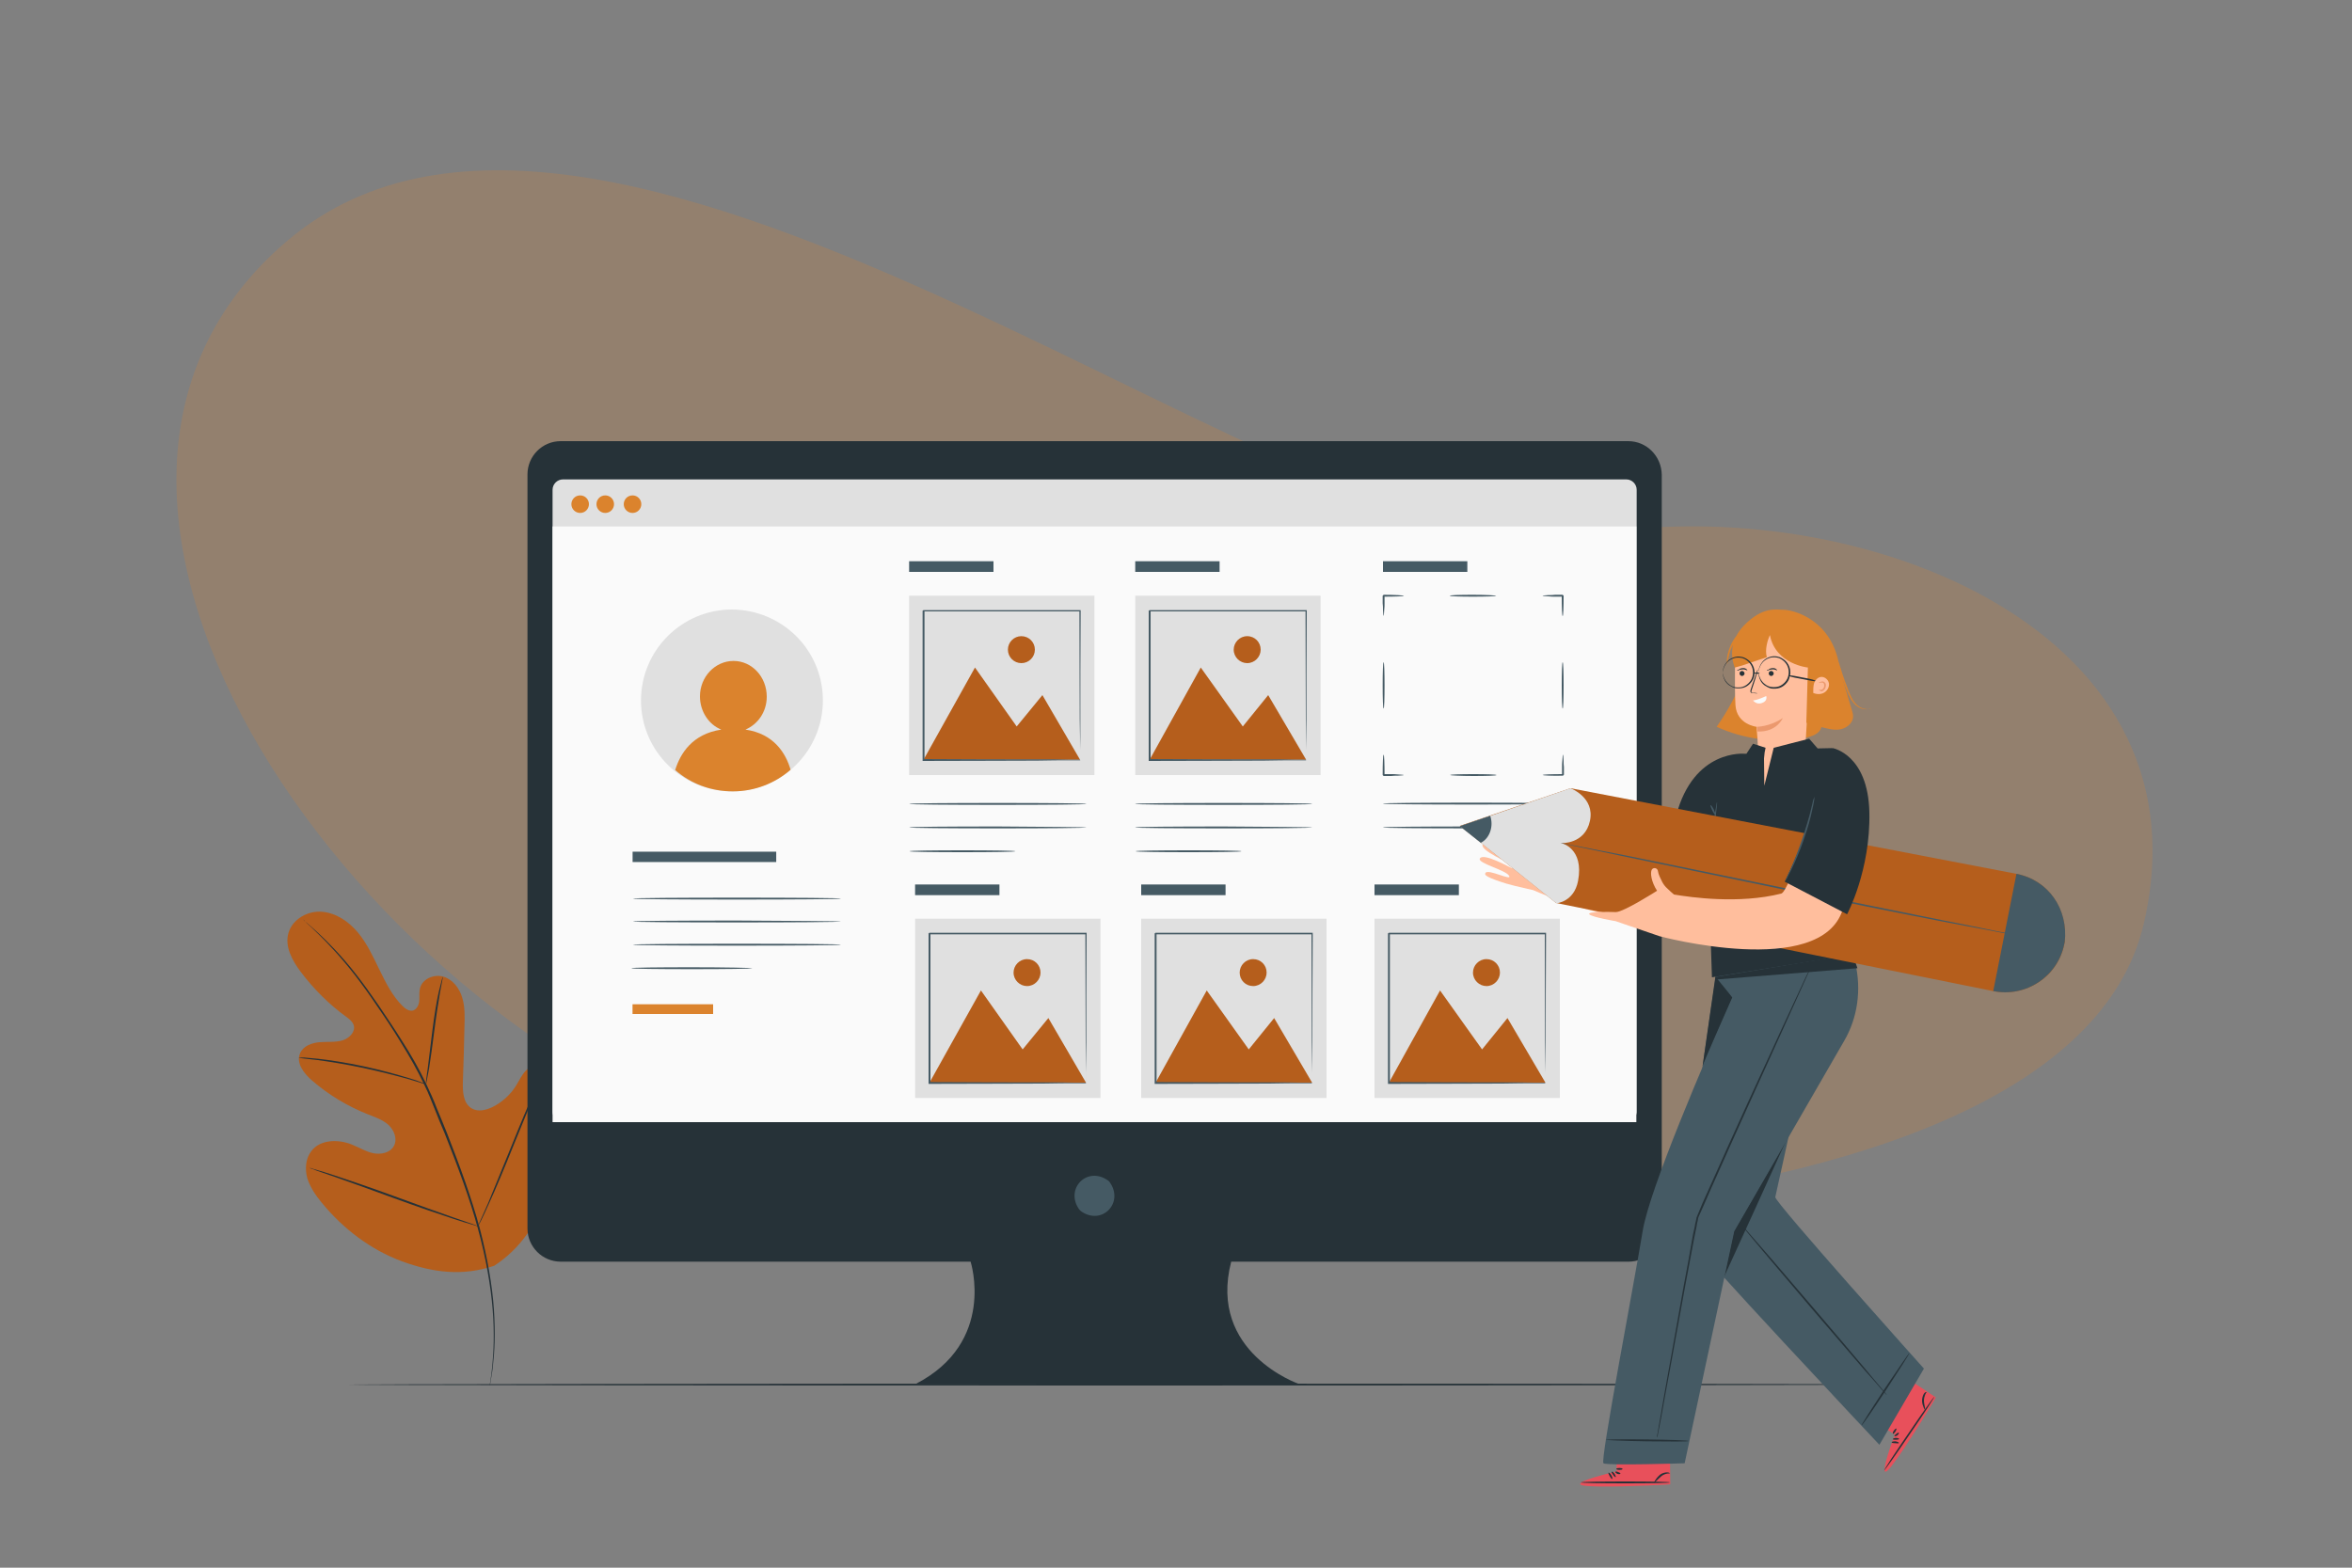 <?xml version="1.0" encoding="utf-8"?>
<!-- Generator: Adobe Illustrator 23.0.6, SVG Export Plug-In . SVG Version: 6.00 Build 0)  -->
<svg version="1.1" xmlns="http://www.w3.org/2000/svg" xmlns:xlink="http://www.w3.org/1999/xlink" x="0px" y="0px"
	 viewBox="0 0 750 500" style="enable-background:new 0 0 750 500;" xml:space="preserve">
<rect x="0" y="0" width="750" height="500" fill="#808080" stroke="none"/>
<style type="text/css">
	.st0{display:none;}
	.st1{display:inline;}
	.st2{fill:#FAFAFA;}
	.st3{fill:#F5F5F5;}
	.st4{clip-path:url(#SVGID_2_);}
	.st5{fill:#EBEBEB;}
	.st6{fill:#E0E0E0;}
	.st7{opacity:0.21;fill:#DB832D;}
	.st8{fill:#B55E1C;}
	.st9{fill:#263238;}
	.st10{fill:#455A64;}
	.st11{fill:#DB832D;}
	.st12{fill:#FFBE9D;}
	.st13{fill:#EB996E;}
	.st14{fill:#E8505B;}
</style>
<g id="Background_Complete" class="st0">
	<g class="st1">
		<g>
			<g>
				<g>
					<g>
						<g>
							<rect x="83.6" y="83" class="st2" width="111.2" height="194.5"/>
						</g>
					</g>
				</g>
				<g>
					<g>
						<path class="st3" d="M118.2,279.3c0,0-12.2-87.5-18.6-97.1c0,0,36.4-27.3,37.5-101.4H81.9v198.6H118.2z"/>
					</g>
				</g>
				<g>
					<g>
						<path class="st3" d="M160.1,278.9c0,0,12.2-87.5,18.6-97.1c0,0-36.4-27.3-37.5-101.4h55.3v198.6H160.1z"/>
					</g>
				</g>
				<g>
					<g>
						<defs>
							<path id="SVGID_1_" d="M83.6,83"/>
						</defs>
						<use xlink:href="#SVGID_1_"  style="overflow:visible;fill:#EBEBEB;"/>
						<clipPath id="SVGID_2_">
							<use xlink:href="#SVGID_1_"  style="overflow:visible;"/>
						</clipPath>
						<g class="st4">
							<g>
								<path class="st5" d="M83.6,83L83.6,83L83.6,83z"/>
							</g>
						</g>
						<g class="st4">
							<g>
								<path class="st5" d="M83.6,83L83.6,83L83.6,83z"/>
							</g>
						</g>
						<g class="st4">
							<g>
								<path class="st5" d="M83.6,83L83.6,83L83.6,83z"/>
							</g>
						</g>
						<g class="st4">
							<g>
								<path class="st5" d="M83.6,83L83.6,83L83.6,83z"/>
							</g>
						</g>
						<g class="st4">
							<g>
								<path class="st5" d="M83.6,83L83.6,83L83.6,83z"/>
							</g>
						</g>
						<g class="st4">
							<g>
								<path class="st5" d="M83.6,83L83.6,83L83.6,83z"/>
							</g>
						</g>
						<g class="st4">
							<g>
								<path class="st5" d="M83.6,83L83.6,83L83.6,83z"/>
							</g>
						</g>
						<g class="st4">
							<g>
								<path class="st5" d="M83.6,83L83.6,83L83.6,83z"/>
							</g>
						</g>
						<g class="st4">
							<g>
								<path class="st5" d="M83.6,83L83.6,83L83.6,83z"/>
							</g>
						</g>
						<g class="st4">
							<g>
								<path class="st5" d="M83.6,83L83.6,83L83.6,83z"/>
							</g>
						</g>
						<g class="st4">
							<g>
								<path class="st5" d="M83.6,83L83.6,83L83.6,83z"/>
							</g>
						</g>
						<g class="st4">
							<g>
								<path class="st5" d="M83.6,83L83.6,83L83.6,83z"/>
							</g>
						</g>
						<g class="st4">
							<g>
								<path class="st5" d="M83.6,83L83.6,83L83.6,83z"/>
							</g>
						</g>
						<g class="st4">
							<g>
								<path class="st5" d="M83.6,83L83.6,83L83.6,83z"/>
							</g>
						</g>
						<g class="st4">
							<g>
								<path class="st5" d="M83.6,83L83.6,83L83.6,83z"/>
							</g>
						</g>
						<g class="st4">
							<g>
								<path class="st5" d="M83.6,83L83.6,83L83.6,83z"/>
							</g>
						</g>
						<g class="st4">
							<g>
								<path class="st5" d="M83.6,83L83.6,83L83.6,83z"/>
							</g>
						</g>
						<g class="st4">
							<g>
								<path class="st5" d="M83.6,83L83.6,83L83.6,83z"/>
							</g>
						</g>
						<g class="st4">
							<g>
								<path class="st5" d="M83.6,83L83.6,83L83.6,83z"/>
							</g>
						</g>
						<g class="st4">
							<g>
								<path class="st5" d="M83.6,83L83.6,83L83.6,83z"/>
							</g>
						</g>
						<g class="st4">
							<g>
								<path class="st5" d="M83.6,83L83.6,83L83.6,83z"/>
							</g>
						</g>
						<g class="st4">
							<g>
								<path class="st5" d="M83.6,83L83.6,83L83.6,83z"/>
							</g>
						</g>
						<g class="st4">
							<g>
								<path class="st5" d="M83.6,83L83.6,83L83.6,83z"/>
							</g>
						</g>
						<g class="st4">
							<g>
								<path class="st5" d="M83.6,83L83.6,83L83.6,83z"/>
							</g>
						</g>
						<g class="st4">
							<g>
								<path class="st5" d="M83.6,83L83.6,83L83.6,83z"/>
							</g>
						</g>
						<g class="st4">
							<g>
								<path class="st5" d="M83.6,83L83.6,83L83.6,83z"/>
							</g>
						</g>
						<g class="st4">
							<g>
								<path class="st5" d="M83.6,83L83.6,83L83.6,83z"/>
							</g>
						</g>
						<g class="st4">
							<g>
								<path class="st5" d="M83.6,83L83.6,83L83.6,83z"/>
							</g>
						</g>
						<g class="st4">
							<g>
								<path class="st5" d="M83.6,83L83.6,83L83.6,83z"/>
							</g>
						</g>
						<g class="st4">
							<g>
								<path class="st5" d="M83.6,83L83.6,83L83.6,83z"/>
							</g>
						</g>
						<g class="st4">
							<g>
								<path class="st5" d="M83.6,83L83.6,83L83.6,83z"/>
							</g>
						</g>
						<g class="st4">
							<g>
								<path class="st5" d="M83.6,83L83.6,83L83.6,83z"/>
							</g>
						</g>
						<g class="st4">
							<g>
								<path class="st5" d="M83.6,83L83.6,83L83.6,83z"/>
							</g>
						</g>
						<g class="st4">
							<g>
								<path class="st5" d="M83.6,83L83.6,83L83.6,83z"/>
							</g>
						</g>
						<g class="st4">
							<g>
								<path class="st5" d="M83.6,83L83.6,83L83.6,83z"/>
							</g>
						</g>
						<g class="st4">
							<g>
								<path class="st5" d="M83.6,83L83.6,83L83.6,83z"/>
							</g>
						</g>
						<g class="st4">
							<g>
								<path class="st5" d="M83.6,83L83.6,83L83.6,83z"/>
							</g>
						</g>
					</g>
				</g>
			</g>
			<g>
				<g>
					<path class="st5" d="M197.6,75.5h-5.2H73.3v3.1V83v194.5v3.2v3.2h129.5v-3.2v-3.2V75.5H197.6z M105.9,183.8v49.5H83.6v-49.5
						H105.9z M83.6,180.2v-51.3h22.3v51.3H83.6z M139.9,180.2v-51.3h27.9v51.3H139.9z M167.9,183.8v49.5h-27.9v-49.5H167.9z
						 M106.9,180.2v-51.3h29.4v51.3H106.9z M136.3,183.8v49.5h-29.4v-49.5H136.3z M106.9,128V83h29.4V128H106.9z M136.3,234.2v43.2
						h-29.4v-43.2H136.3z M139.9,234.2h27.9v43.2h-27.9V234.2z M139.9,128V83h27.9V128H139.9z M168.9,183.8h23.6v49.5h-23.6V183.8z
						 M168.9,180.2v-51.3h23.6v51.3H168.9z M192.5,128h-23.6V83h23.6V128z M105.9,83V128H83.6V83H105.9z M83.6,234.2h22.3v43.2H83.6
						V234.2z M168.9,277.4v-43.2h23.6v43.2H168.9z"/>
				</g>
			</g>
		</g>
		<g>
			<g>
				<g>
					<rect x="235" y="121.5" class="st3" width="338.2" height="226.5"/>
				</g>
			</g>
			<g>
				<g>
					<rect x="235" y="121.5" class="st5" width="338.2" height="22.6"/>
				</g>
			</g>
			<g>
				<g>
					<path class="st2" d="M249.6,132.8c0,1.4-1.2,2.5-2.7,2.5c-1.5,0-2.7-1.1-2.7-2.5c0-1.4,1.2-2.5,2.7-2.5
						C248.4,130.2,249.6,131.4,249.6,132.8z"/>
				</g>
			</g>
			<g>
				<g>
					<path class="st2" d="M258.5,132.8c0,1.4-1.2,2.5-2.7,2.5c-1.5,0-2.7-1.1-2.7-2.5c0-1.4,1.2-2.5,2.7-2.5
						C257.2,130.2,258.5,131.4,258.5,132.8z"/>
				</g>
			</g>
			<g>
				<g>
					<path class="st2" d="M267.3,132.8c0,1.4-1.2,2.5-2.7,2.5c-1.5,0-2.7-1.1-2.7-2.5c0-1.4,1.2-2.5,2.7-2.5
						C266.1,130.2,267.3,131.4,267.3,132.8z"/>
				</g>
			</g>
		</g>
		<g>
			<g>
				<g>
					<polygon class="st5" points="676.7,166.2 608.8,166.2 608.8,254.9 676.7,256.6 					"/>
				</g>
			</g>
			<g>
				<g>
					<polygon class="st2" points="672.3,169.4 612.8,169.4 612.8,249.8 672.3,251.8 					"/>
				</g>
			</g>
			<g>
				<g>
					<polygon class="st5" points="661.9,184 622.4,182.5 622.4,238.7 661.9,238.7 					"/>
				</g>
			</g>
			<g>
				<g>
					<polygon class="st3" points="622.4,238.7 661.9,209.8 622.4,182.5 					"/>
				</g>
			</g>
		</g>
		<g>
			<g>
				<g>
					<polygon class="st5" points="669.3,103.9 631.4,102.7 631.4,152 669.3,153 					"/>
				</g>
			</g>
			<g>
				<g>
					<polygon class="st2" points="666.8,106 633.7,104.5 633.7,149.2 666.8,150.3 					"/>
				</g>
			</g>
			<g>
				<g>
					<polygon class="st5" points="661,112.6 639,111.8 639,143 661,143 					"/>
				</g>
			</g>
			<g>
				<g>
					<polygon class="st3" points="639,143 661,127 639,111.8 					"/>
				</g>
			</g>
		</g>
		<g>
			<g>
				<g>
					<g>
						<g>
							<polygon class="st5" points="409.1,62.1 405.4,95.7 451.9,95.7 455.7,62.1 							"/>
						</g>
					</g>
					<g>
						<g>
							<polygon class="st2" points="411,64.3 407.4,93.8 449.3,93.8 452.7,64.3 							"/>
						</g>
					</g>
					<g>
						<g>
							<polygon class="st5" points="418,69.5 415.8,89 442.3,89 443.6,69.5 							"/>
						</g>
					</g>
				</g>
				<g>
					<g>
						<g>
							<polygon class="st5" points="469.6,50.7 464.8,95.7 526.9,95.7 532.1,50.7 							"/>
						</g>
					</g>
					<g>
						<g>
							<polygon class="st2" points="472.2,53.7 467.5,93.1 523.6,93.1 528.1,53.7 							"/>
						</g>
					</g>
					<g>
						<g>
							<polygon class="st5" points="481.6,60.6 478.7,86.7 514.1,86.7 515.9,60.6 							"/>
						</g>
					</g>
				</g>
				<g>
					<g>
						<g>
							<rect x="374.2" y="95.7" class="st5" width="181.1" height="5.2"/>
						</g>
					</g>
					<g>
						<g>
							<g>
								<polygon class="st5" points="405.2,113.5 397.3,100.9 409.1,100.9 409.1,113.5 								"/>
							</g>
						</g>
						<g>
							<g>
								<polygon class="st6" points="401.1,100.9 408.1,113.5 409.1,113.5 409.1,100.9 								"/>
							</g>
						</g>
					</g>
					<g>
						<g>
							<g>
								<polygon class="st5" points="509.7,113.5 501.8,100.9 513.5,100.9 513.5,113.5 								"/>
							</g>
						</g>
						<g>
							<g>
								<polygon class="st6" points="505.6,100.9 512.6,113.5 513.5,113.5 513.5,100.9 								"/>
							</g>
						</g>
					</g>
				</g>
			</g>
		</g>
	</g>
</g>
<g id="Background_Simple">
	<path class="st7" d="M91.6,76.8C194.8-10.9,421,187.3,503.8,171.2c82.8-16.1,202.4,26.4,179.8,123.4
		c-25,107.8-314.7,108.9-441.3,71.8C115.8,329.4-5.8,159.5,91.6,76.8z"/>
</g>
<g id="Plant">
	<g>
		<g>
			<g>
				<path class="st8" d="M157.6,403.7c16.7-10.9,20.9-31.8,20.7-50.7c0-3.2,0.4-6.5-1-9.3c-1.4-2.8-4.9-4.8-7.8-3.5
					c-2.4,1-3.5,3.7-4.9,6c-1.8,2.9-4.5,5.4-7.6,6.9c-2.1,1-4.6,1.6-6.6,0.4c-2.7-1.6-2.9-5.3-2.8-8.5c0.2-5.8,0.4-11.7,0.5-17.5
					c0.1-3.1,0.2-6.3-0.7-9.3c-0.9-3-3-5.8-6-6.7c-3-0.9-6.8,0.7-7.5,3.8c-0.3,1.3-0.1,2.6-0.2,3.9c-0.1,1.3-0.8,2.7-2,3.1
					c-1.3,0.3-2.5-0.6-3.4-1.5c-3.2-3.2-5.3-7.4-7.3-11.5c-2-4.1-3.9-8.3-6.8-11.8c-2.9-3.5-6.9-6.3-11.5-6.7
					c-4.5-0.4-9.4,2.3-10.7,6.7c-1.3,4.4,1.2,8.9,4,12.6c4.1,5.4,8.9,10.2,14.4,14.2c1,0.7,2,1.5,2.4,2.7c0.6,2.1-1.4,4.1-3.5,4.8
					c-2.4,0.7-4.9,0.4-7.4,0.6c-2.5,0.2-5.2,1.2-6.2,3.5c-1.4,3.2,1.3,6.6,3.9,8.8c5.2,4.5,11.2,8.1,17.7,10.7
					c2.3,0.9,4.7,1.7,6.6,3.4c1.8,1.7,2.9,4.5,1.7,6.7c-1.2,2.2-4.1,2.8-6.6,2.3c-2.4-0.5-4.6-1.9-6.9-2.8c-4.3-1.7-10-1.6-12.8,2.1
					c-1.9,2.4-2.1,5.8-1.3,8.7c0.9,2.9,2.7,5.5,4.6,7.8c6.8,8.3,15.6,15,25.6,18.7C138.1,405.9,147.5,407.1,157.6,403.7"/>
			</g>
		</g>
		<g>
			<g>
				<g>
					<path class="st9" d="M96.6,293.2c0,0,0.1,0.1,0.3,0.3c0.2,0.2,0.5,0.5,0.9,0.9c0.8,0.7,2,1.8,3.5,3.3c3,2.9,7.2,7.3,11.8,13.2
						c2.3,3,4.7,6.3,7.1,9.9c2.5,3.6,5.1,7.5,7.7,11.8c2.6,4.2,5.2,8.7,7.5,13.6c1.2,2.4,2.2,5,3.2,7.5c1,2.6,2.1,5.2,3.2,7.8
						c4.2,10.6,8,20.8,10.6,30.4c2.6,9.5,4.1,18.4,4.7,25.8c0.6,7.5,0.3,13.5-0.1,17.7c-0.2,2.1-0.4,3.7-0.6,4.8
						c-0.1,0.5-0.1,0.9-0.2,1.2c0,0.3-0.1,0.4,0,0.4c0,0,0-0.1,0.1-0.4c0.1-0.3,0.1-0.7,0.2-1.2c0.2-1.1,0.5-2.7,0.7-4.8
						c0.5-4.2,0.8-10.2,0.3-17.7c-0.5-7.5-2-16.3-4.5-25.9c-2.6-9.6-6.3-19.8-10.5-30.5c-1.1-2.6-2.1-5.3-3.2-7.8
						c-1-2.6-2.1-5.1-3.3-7.6c-2.3-4.9-4.9-9.4-7.6-13.6c-2.6-4.2-5.3-8.1-7.7-11.7c-2.5-3.6-4.9-7-7.2-9.9
						c-4.6-5.9-8.9-10.2-12-13.1c-1.5-1.4-2.8-2.5-3.6-3.2c-0.4-0.3-0.7-0.6-1-0.8C96.8,293.3,96.6,293.2,96.6,293.2z"/>
				</g>
			</g>
		</g>
		<g>
			<g>
				<g>
					<path class="st9" d="M135.8,345.9c0,0,0.2-0.5,0.3-1.3c0.2-0.9,0.4-2.1,0.7-3.7c0.5-3.1,1.1-7.4,1.7-12.2
						c0.6-4.8,1.3-9.1,1.8-12.1c0.3-1.5,0.5-2.8,0.7-3.7c0.2-0.9,0.2-1.3,0.2-1.4c0,0-0.2,0.5-0.4,1.3c-0.2,0.8-0.5,2.1-0.9,3.6
						c-0.7,3.1-1.4,7.4-2,12.1c-0.6,4.7-1.1,8.9-1.5,12.2c-0.2,1.5-0.4,2.7-0.5,3.7C135.8,345.4,135.8,345.9,135.8,345.9z"/>
				</g>
			</g>
		</g>
		<g>
			<g>
				<g>
					<path class="st9" d="M95.3,337.4c0,0,0.6,0.1,1.6,0.2c1,0.1,2.6,0.3,4.4,0.5c3.7,0.5,8.8,1.3,14.5,2.5
						c5.6,1.2,10.6,2.5,14.2,3.5c1.8,0.5,3.3,1,4.3,1.3c1,0.3,1.6,0.5,1.6,0.4c0,0-0.5-0.3-1.5-0.6c-1-0.4-2.4-0.9-4.2-1.4
						c-3.6-1.1-8.6-2.5-14.2-3.7c-5.6-1.2-10.8-2-14.5-2.4c-1.9-0.2-3.4-0.3-4.4-0.4C95.8,337.3,95.3,337.3,95.3,337.4z"/>
				</g>
			</g>
		</g>
		<g>
			<g>
				<g>
					<path class="st9" d="M152.5,391c0,0,0.1-0.2,0.3-0.5c0.2-0.4,0.4-0.9,0.7-1.4c0.6-1.3,1.5-3.1,2.5-5.4c2.1-4.6,4.8-11,7.6-18
						c2.9-7.1,5.5-13.5,7.4-18.1c1-2.2,1.8-4.1,2.4-5.4c0.3-0.6,0.5-1.1,0.6-1.5c0.1-0.3,0.2-0.5,0.2-0.5c0,0-0.1,0.2-0.3,0.5
						c-0.2,0.4-0.4,0.9-0.7,1.4c-0.6,1.3-1.5,3.1-2.5,5.4c-2.1,4.6-4.8,11-7.6,18c-2.9,7.1-5.5,13.5-7.4,18.1
						c-1,2.2-1.8,4.1-2.4,5.4c-0.3,0.6-0.5,1.1-0.6,1.5C152.5,390.8,152.5,391,152.5,391z"/>
				</g>
			</g>
		</g>
		<g>
			<g>
				<g>
					<path class="st9" d="M98.7,372.5c0,0,0.2,0.1,0.5,0.2c0.4,0.1,0.9,0.3,1.6,0.6c1.4,0.5,3.4,1.2,5.8,2
						c4.9,1.7,11.5,4.1,18.9,6.8c7.4,2.7,14.1,5,19,6.6c2.4,0.8,4.4,1.4,5.8,1.8c0.6,0.2,1.2,0.3,1.6,0.5c0.4,0.1,0.6,0.1,0.6,0.1
						c0,0-0.2-0.1-0.5-0.2c-0.4-0.2-0.9-0.3-1.6-0.6c-1.4-0.5-3.4-1.2-5.8-2c-4.9-1.7-11.5-4.1-18.9-6.8c-7.4-2.7-14.1-5-19-6.6
						c-2.4-0.8-4.4-1.4-5.8-1.8c-0.6-0.2-1.2-0.3-1.6-0.5C98.9,372.5,98.8,372.5,98.7,372.5z"/>
				</g>
			</g>
		</g>
	</g>
</g>
<g id="Floor">
	<g>
		<g>
			<g>
				<path class="st9" d="M611.6,441.6c0,0.1-112.1,0.3-250.4,0.3c-138.4,0-250.5-0.1-250.5-0.3c0-0.1,112.1-0.3,250.5-0.3
					C499.4,441.3,611.6,441.4,611.6,441.6z"/>
			</g>
		</g>
	</g>
</g>
<g id="Device">
	<g>
		<g>
			<g>
				<g>
					<path class="st9" d="M519.2,140.7H178.8c-5.9,0-10.6,4.8-10.6,10.6v240.5c0,5.9,4.8,10.6,10.6,10.6h130.7c0,0,8.3,25.7-17.5,39
						h122.2c0,0-29.1-10-21.6-39h126.7c5.9,0,10.6-4.8,10.6-10.6V151.4C529.8,145.5,525.1,140.7,519.2,140.7z"/>
				</g>
			</g>
			<g>
				<g>
					<path class="st10" d="M353.9,377.1c4.6,6.6-2.6,13.9-9.2,9.2c-0.2-0.2-0.4-0.4-0.6-0.6c-4.6-6.6,2.6-13.9,9.2-9.2
						C353.6,376.7,353.8,376.9,353.9,377.1z"/>
				</g>
			</g>
		</g>
		<g>
			<g>
				<g>
					<g>
						<path class="st6" d="M518.5,357.9H179.5c-1.8,0-3.3-1.5-3.3-3.3V156.2c0-1.8,1.5-3.3,3.3-3.3h339.1c1.8,0,3.3,1.5,3.3,3.3
							v198.5C521.8,356.4,520.3,357.9,518.5,357.9z"/>
					</g>
				</g>
				<g>
					<g>
						<rect x="176.2" y="167.9" class="st2" width="345.6" height="190"/>
					</g>
				</g>
				<g>
					<g>
						<path class="st11" d="M204.5,160.8c0,1.5-1.2,2.8-2.8,2.8c-1.5,0-2.8-1.2-2.8-2.8c0-1.5,1.2-2.8,2.8-2.8
							C203.3,158,204.5,159.3,204.5,160.8z"/>
					</g>
				</g>
				<g>
					<g>
						<path class="st11" d="M187.8,160.8c0,1.5-1.2,2.8-2.8,2.8c-1.5,0-2.8-1.2-2.8-2.8c0-1.5,1.2-2.8,2.8-2.8
							C186.6,158,187.8,159.3,187.8,160.8z"/>
					</g>
				</g>
				<g>
					<g>
						<path class="st11" d="M195.8,160.8c0,1.5-1.2,2.8-2.8,2.8c-1.5,0-2.8-1.2-2.8-2.8c0-1.5,1.2-2.8,2.8-2.8
							C194.6,158,195.8,159.3,195.8,160.8z"/>
					</g>
				</g>
			</g>
			<g>
				<g>
					<g>
						<g>
							<path class="st10" d="M346.5,256.4c0,0.2-12.7,0.3-28.3,0.3c-15.6,0-28.3-0.1-28.3-0.3c0-0.2,12.7-0.3,28.3-0.3
								C333.8,256.1,346.5,256.2,346.5,256.4z"/>
						</g>
					</g>
				</g>
				<g>
					<g>
						<g>
							<path class="st10" d="M346.5,263.9c0,0.2-12.7,0.3-28.3,0.3c-15.6,0-28.3-0.1-28.3-0.3c0-0.2,12.7-0.3,28.3-0.3
								C333.8,263.7,346.5,263.8,346.5,263.9z"/>
						</g>
					</g>
				</g>
				<g>
					<g>
						<g>
							<path class="st10" d="M323.8,271.5c0,0.2-7.6,0.3-16.9,0.3c-9.4,0-16.9-0.1-16.9-0.3s7.6-0.3,16.9-0.3
								C316.2,271.2,323.8,271.3,323.8,271.5z"/>
						</g>
					</g>
				</g>
				<g>
					<g>
						<rect x="289.9" y="179" class="st10" width="26.9" height="3.4"/>
					</g>
				</g>
				<g>
					<g>
						<g>
							<rect x="289.9" y="190" class="st6" width="59.1" height="57.2"/>
						</g>
					</g>
					<g>
						<g>
							<polygon class="st8" points="294.5,242.3 310.9,212.9 324.2,231.7 332.4,221.7 344.4,242.3 							"/>
						</g>
					</g>
					<g>
						<g>
							<circle class="st8" cx="325.7" cy="207.2" r="4.3"/>
						</g>
					</g>
					<g>
						<g>
							<g>
								<path class="st10" d="M344.4,242.5c0,0,0-0.1,0-0.2c0-0.2,0-0.4,0-0.7c0-0.6,0-1.5,0-2.6c0-2.3,0-5.5-0.1-9.7
									c0-8.4-0.1-20.2-0.1-34.5l0.2,0.2c-14.5,0-31.6,0-49.9,0c-0.1,0.1,0.5-0.5,0.3-0.3v0v0v0.1v0.1v0.2v0.4v0.8v1.6
									c0,1.1,0,2.2,0,3.2c0,2.1,0,4.3,0,6.4c0,4.2,0,8.3,0,12.3c0,8,0,15.6,0,22.5l-0.2-0.2c14.9,0.1,27.3,0.1,36.1,0.1
									c4.4,0,7.8,0,10.2,0.1c1.2,0,2.1,0,2.7,0c0.3,0,0.5,0,0.7,0C344.4,242.4,344.4,242.4,344.4,242.5c0,0-0.1,0-0.2,0
									c-0.2,0-0.4,0-0.7,0c-0.6,0-1.5,0-2.7,0c-2.4,0-5.8,0-10.1,0.1c-8.8,0-21.3,0.1-36.3,0.1l-0.2,0v-0.2c0-7,0-14.5,0-22.5
									c0-4,0-8.1,0-12.3c0-2.1,0-4.2,0-6.4c0-1.1,0-2.1,0-3.2v-1.6l0-0.8v-0.4v-0.2v-0.1v-0.1v0v0c-0.3,0.2,0.3-0.4,0.3-0.3
									c18.3,0,35.5,0,49.9,0l0.2,0l0,0.2c-0.1,14.3-0.1,26.3-0.1,34.7c0,4.1,0,7.4-0.1,9.7c0,1.1,0,1.9,0,2.5c0,0.3,0,0.5,0,0.6
									C344.5,242.4,344.5,242.5,344.4,242.5z"/>
							</g>
						</g>
					</g>
				</g>
			</g>
			<g>
				<g>
					<g>
						<g>
							<path class="st10" d="M418.5,256.4c0,0.2-12.7,0.3-28.3,0.3c-15.6,0-28.3-0.1-28.3-0.3c0-0.2,12.7-0.3,28.3-0.3
								C405.9,256.1,418.5,256.2,418.5,256.4z"/>
						</g>
					</g>
				</g>
				<g>
					<g>
						<g>
							<path class="st10" d="M418.5,263.9c0,0.2-12.7,0.3-28.3,0.3c-15.6,0-28.3-0.1-28.3-0.3c0-0.2,12.7-0.3,28.3-0.3
								C405.9,263.7,418.5,263.8,418.5,263.9z"/>
						</g>
					</g>
				</g>
				<g>
					<g>
						<g>
							<path class="st10" d="M395.9,271.5c0,0.2-7.6,0.3-16.9,0.3c-9.4,0-16.9-0.1-16.9-0.3s7.6-0.3,16.9-0.3
								C388.3,271.2,395.9,271.3,395.9,271.5z"/>
						</g>
					</g>
				</g>
				<g>
					<g>
						<rect x="362" y="179" class="st10" width="26.9" height="3.4"/>
					</g>
				</g>
				<g>
					<g>
						<g>
							<rect x="362" y="190" class="st6" width="59.1" height="57.2"/>
						</g>
					</g>
					<g>
						<g>
							<polygon class="st8" points="366.6,242.3 382.9,212.9 396.3,231.7 404.4,221.7 416.5,242.3 							"/>
						</g>
					</g>
					<g>
						<g>
							<path class="st8" d="M402,207.2c0,2.3-1.9,4.3-4.3,4.3c-2.3,0-4.3-1.9-4.3-4.3c0-2.3,1.9-4.3,4.3-4.3
								C400.1,202.9,402,204.8,402,207.2z"/>
						</g>
					</g>
					<g>
						<g>
							<g>
								<path class="st10" d="M416.5,242.5c0,0,0-0.1,0-0.2c0-0.2,0-0.4,0-0.7c0-0.6,0-1.5,0-2.6c0-2.3,0-5.5-0.1-9.7
									c0-8.4-0.1-20.2-0.1-34.5l0.2,0.2c-14.5,0-31.6,0-49.9,0c-0.1,0.1,0.5-0.5,0.3-0.3v0v0v0.1v0.1v0.2v0.4v0.8l0,1.6
									c0,1.1,0,2.2,0,3.2c0,2.1,0,4.3,0,6.4c0,4.2,0,8.3,0,12.3c0,8,0,15.6,0,22.5l-0.2-0.2c14.9,0.1,27.3,0.1,36.1,0.1
									c4.4,0,7.8,0,10.2,0.1c1.2,0,2.1,0,2.7,0c0.3,0,0.5,0,0.7,0C416.4,242.4,416.5,242.4,416.5,242.5c0,0-0.1,0-0.2,0
									c-0.2,0-0.4,0-0.7,0c-0.6,0-1.5,0-2.7,0c-2.4,0-5.8,0-10.1,0.1c-8.8,0-21.3,0.1-36.3,0.1l-0.2,0l0-0.2c0-7,0-14.5,0-22.5
									c0-4,0-8.1,0-12.3c0-2.1,0-4.2,0-6.4c0-1.1,0-2.1,0-3.2v-1.6v-0.8v-0.4v-0.2v-0.1v-0.1v0v0c-0.3,0.2,0.3-0.4,0.3-0.3
									c18.3,0,35.5,0,49.9,0l0.2,0l0,0.2c-0.1,14.3-0.1,26.3-0.1,34.7c0,4.1,0,7.4-0.1,9.7c0,1.1,0,1.9,0,2.5c0,0.3,0,0.5,0,0.6
									C416.5,242.4,416.5,242.5,416.5,242.5z"/>
							</g>
						</g>
					</g>
				</g>
			</g>
			<g>
				<g>
					<g>
						<rect x="291.8" y="282.1" class="st10" width="26.9" height="3.4"/>
					</g>
				</g>
				<g>
					<g>
						<g>
							<rect x="291.8" y="293" class="st6" width="59.1" height="57.2"/>
						</g>
					</g>
					<g>
						<g>
							<polygon class="st8" points="296.4,345.3 312.8,315.9 326.1,334.7 334.3,324.7 346.3,345.3 							"/>
						</g>
					</g>
					<g>
						<g>
							<path class="st8" d="M331.8,310.2c0,2.3-1.9,4.3-4.3,4.3c-2.3,0-4.3-1.9-4.3-4.3c0-2.3,1.9-4.3,4.3-4.3
								C329.9,305.9,331.8,307.8,331.8,310.2z"/>
						</g>
					</g>
					<g>
						<g>
							<g>
								<path class="st10" d="M346.3,345.5c0,0,0-0.1,0-0.2c0-0.2,0-0.4,0-0.7c0-0.6,0-1.5,0-2.6c0-2.3,0-5.5-0.1-9.7
									c0-8.4-0.1-20.2-0.1-34.5l0.2,0.2c-14.5,0-31.6,0-49.9,0c-0.1,0.1,0.5-0.5,0.3-0.3v0v0v0.1v0.1v0.2v0.4v0.8v1.6
									c0,1.1,0,2.2,0,3.2c0,2.1,0,4.3,0,6.4c0,4.2,0,8.3,0,12.3c0,8,0,15.6,0,22.5l-0.2-0.2c14.9,0.1,27.3,0.1,36.1,0.1
									c4.4,0,7.8,0,10.2,0.1c1.2,0,2.1,0,2.7,0c0.3,0,0.5,0,0.7,0C346.3,345.5,346.3,345.5,346.3,345.5c0,0-0.1,0-0.2,0
									c-0.2,0-0.4,0-0.7,0c-0.6,0-1.5,0-2.7,0c-2.4,0-5.8,0-10.1,0.1c-8.8,0-21.3,0.1-36.3,0.1l-0.2,0v-0.2c0-7,0-14.5,0-22.5
									c0-4,0-8.1,0-12.3c0-2.1,0-4.2,0-6.4c0-1.1,0-2.1,0-3.2l0-1.6v-0.8v-0.4V298v-0.1v-0.1v0v0c-0.3,0.2,0.3-0.4,0.3-0.3
									c18.3,0,35.5,0,49.9,0h0.2l0,0.2c-0.1,14.3-0.1,26.3-0.1,34.7c0,4.1,0,7.4-0.1,9.7c0,1.1,0,1.9,0,2.5c0,0.3,0,0.5,0,0.6
									C346.4,345.4,346.3,345.5,346.3,345.5z"/>
							</g>
						</g>
					</g>
				</g>
			</g>
			<g>
				<g>
					<g>
						<rect x="363.9" y="282.1" class="st10" width="26.9" height="3.4"/>
					</g>
				</g>
				<g>
					<g>
						<g>
							<rect x="363.9" y="293" class="st6" width="59.1" height="57.2"/>
						</g>
					</g>
					<g>
						<g>
							<polygon class="st8" points="368.5,345.3 384.8,315.9 398.2,334.7 406.3,324.7 418.4,345.3 							"/>
						</g>
					</g>
					<g>
						<g>
							<path class="st8" d="M403.9,310.2c0,2.3-1.9,4.3-4.3,4.3s-4.3-1.9-4.3-4.3c0-2.3,1.9-4.3,4.3-4.3S403.9,307.8,403.9,310.2z"
								/>
						</g>
					</g>
					<g>
						<g>
							<g>
								<path class="st10" d="M418.4,345.5c0,0,0-0.1,0-0.2c0-0.2,0-0.4,0-0.7c0-0.6,0-1.5,0-2.6c0-2.3,0-5.5-0.1-9.7
									c0-8.4-0.1-20.2-0.1-34.5l0.2,0.2c-14.5,0-31.6,0-49.9,0c-0.1,0.1,0.5-0.5,0.3-0.3v0v0v0.1v0.1v0.2v0.4v0.8v1.6
									c0,1.1,0,2.2,0,3.2c0,2.1,0,4.3,0,6.4c0,4.2,0,8.3,0,12.3c0,8,0,15.6,0,22.5l-0.2-0.2c14.9,0.1,27.3,0.1,36.1,0.1
									c4.4,0,7.8,0,10.2,0.1c1.2,0,2.1,0,2.7,0c0.3,0,0.5,0,0.7,0C418.3,345.5,418.4,345.5,418.4,345.5c0,0-0.1,0-0.2,0
									c-0.2,0-0.4,0-0.7,0c-0.6,0-1.5,0-2.7,0c-2.4,0-5.8,0-10.1,0.1c-8.8,0-21.3,0.1-36.3,0.1l-0.2,0v-0.2c0-7,0-14.5,0-22.5
									c0-4,0-8.1,0-12.3c0-2.1,0-4.2,0-6.4c0-1.1,0-2.1,0-3.2v-1.6l0-0.8v-0.4V298v-0.1v-0.1v0v0c-0.3,0.2,0.3-0.4,0.3-0.3
									c18.3,0,35.5,0,49.9,0h0.2l0,0.2c-0.1,14.3-0.1,26.3-0.1,34.7c0,4.1,0,7.4-0.1,9.7c0,1.1,0,1.9,0,2.5c0,0.3,0,0.5,0,0.6
									C418.4,345.4,418.4,345.5,418.4,345.5z"/>
							</g>
						</g>
					</g>
				</g>
			</g>
			<g>
				<g>
					<g>
						<rect x="438.3" y="282.1" class="st10" width="26.9" height="3.4"/>
					</g>
				</g>
				<g>
					<g>
						<g>
							<rect x="438.3" y="293" class="st6" width="59.1" height="57.2"/>
						</g>
					</g>
					<g>
						<g>
							<polygon class="st8" points="442.9,345.3 459.2,315.9 472.6,334.7 480.7,324.7 492.8,345.3 							"/>
						</g>
					</g>
					<g>
						<g>
							<path class="st8" d="M478.3,310.2c0,2.3-1.9,4.3-4.3,4.3c-2.3,0-4.3-1.9-4.3-4.3c0-2.3,1.9-4.3,4.3-4.3
								C476.4,305.9,478.3,307.8,478.3,310.2z"/>
						</g>
					</g>
					<g>
						<g>
							<g>
								<path class="st10" d="M492.8,345.5c0,0,0-0.1,0-0.2c0-0.2,0-0.4,0-0.7c0-0.6,0-1.5,0-2.6c0-2.3,0-5.5-0.1-9.7
									c0-8.4-0.1-20.2-0.1-34.5l0.2,0.2c-14.5,0-31.6,0-49.9,0c-0.1,0.1,0.5-0.5,0.3-0.3v0v0v0.1v0.1v0.2v0.4l0,0.8v1.6
									c0,1.1,0,2.2,0,3.2c0,2.1,0,4.3,0,6.4c0,4.2,0,8.3,0,12.3c0,8,0,15.6,0,22.5l-0.2-0.2c14.9,0.1,27.3,0.1,36.1,0.1
									c4.4,0,7.8,0,10.2,0.1c1.2,0,2.1,0,2.7,0c0.3,0,0.5,0,0.7,0C492.7,345.5,492.8,345.5,492.8,345.5c0,0-0.1,0-0.2,0
									c-0.2,0-0.4,0-0.7,0c-0.6,0-1.5,0-2.7,0c-2.4,0-5.8,0-10.1,0.1c-8.8,0-21.3,0.1-36.3,0.1l-0.2,0l0-0.2c0-7,0-14.5,0-22.5
									c0-4,0-8.1,0-12.3c0-2.1,0-4.2,0-6.4c0-1.1,0-2.1,0-3.2v-1.6v-0.8v-0.4V298v-0.1v-0.1v0v0c-0.3,0.2,0.3-0.4,0.3-0.3
									c18.3,0,35.5,0,49.9,0h0.2l0,0.2c-0.1,14.3-0.1,26.3-0.1,34.7c0,4.1,0,7.4-0.1,9.7c0,1.1,0,1.9,0,2.5c0,0.3,0,0.5,0,0.6
									C492.8,345.4,492.8,345.5,492.8,345.5z"/>
							</g>
						</g>
					</g>
				</g>
			</g>
			<g>
				<g>
					<g>
						<g>
							<g>
								<path class="st10" d="M491.9,247.2c0-0.2,2.9-0.3,6.5-0.3c-0.6,0.6-0.2,0.2-0.3,0.3v0l0,0v0v0v0V247v-0.2l0-0.3
									c0-0.2,0-0.4,0-0.6c0-0.4,0-0.8,0-1.2c0-0.7,0-1.4,0.1-2.1c0.1-1.2,0.1-1.9,0.2-1.9c0.1,0,0.1,0.7,0.2,1.9
									c0,0.7,0,1.4,0.1,2.1c0,0.4,0,0.8,0,1.2c0,0.2,0,0.4,0,0.6l0,0.3v0.2v0.1v0v0v0v0v0c-0.1,0.1,0.3-0.3-0.3,0.3
									C494.8,247.5,491.9,247.3,491.9,247.2z"/>
							</g>
						</g>
					</g>
					<g>
						<g>
							<g>
								<path class="st10" d="M462.4,247.2c0-0.2,3.3-0.3,7.4-0.3c4.1,0,7.4,0.1,7.4,0.3s-3.3,0.3-7.4,0.3
									C465.7,247.5,462.4,247.3,462.4,247.2z"/>
							</g>
						</g>
					</g>
					<g>
						<g>
							<g>
								<path class="st10" d="M441.2,240.7c0.2,0,0.3,2.9,0.3,6.5c-0.6-0.6-0.2-0.2-0.3-0.3h0h0h0h0h0l0.1,0h0.2l0.3,0
									c0.2,0,0.4,0,0.6,0c0.4,0,0.8,0,1.2,0c0.7,0,1.4,0,2.1,0.1c1.2,0.1,1.9,0.1,1.9,0.2c0,0.1-0.7,0.1-1.9,0.2
									c-0.7,0-1.4,0-2.1,0.1c-0.4,0-0.8,0-1.2,0c-0.2,0-0.4,0-0.6,0l-0.3,0h-0.2h-0.1h0h0h0h0h0c-0.1-0.1,0.3,0.3-0.3-0.3
									C440.9,243.6,441,240.7,441.2,240.7z"/>
							</g>
						</g>
					</g>
					<g>
						<g>
							<g>
								<path class="st10" d="M441.2,211.2c0.2,0,0.3,3.3,0.3,7.4c0,4.1-0.1,7.4-0.3,7.4s-0.3-3.3-0.3-7.4
									C440.9,214.5,441,211.2,441.2,211.2z"/>
							</g>
						</g>
					</g>
					<g>
						<g>
							<g>
								<path class="st10" d="M447.7,190c0,0.2-2.9,0.3-6.5,0.3c0.6-0.6,0.2-0.2,0.3-0.3v0v0v0v0v0v0.1v0.2l0,0.3c0,0.2,0,0.4,0,0.6
									c0,0.4,0,0.8,0,1.2c0,0.7,0,1.4-0.1,2.1c-0.1,1.2-0.1,1.9-0.2,1.9c-0.1,0-0.1-0.7-0.2-1.9c0-0.7,0-1.4-0.1-2.1
									c0-0.4,0-0.8,0-1.2c0-0.2,0-0.4,0-0.6l0-0.3v-0.2v-0.1v0v0v0v0v0c0.1-0.1-0.3,0.3,0.3-0.3
									C444.8,189.7,447.7,189.9,447.7,190z"/>
							</g>
						</g>
					</g>
					<g>
						<g>
							<g>
								<path class="st10" d="M477.1,190c0,0.2-3.3,0.3-7.4,0.3c-4.1,0-7.4-0.1-7.4-0.3c0-0.2,3.3-0.3,7.4-0.3
									C473.8,189.7,477.1,189.9,477.1,190z"/>
							</g>
						</g>
					</g>
					<g>
						<g>
							<g>
								<path class="st10" d="M498.3,196.5c-0.2,0-0.3-2.9-0.3-6.5c0.6,0.6,0.2,0.2,0.3,0.3h0h0h0h0l0,0h-0.1H498l-0.3,0
									c-0.2,0-0.4,0-0.6,0c-0.4,0-0.8,0-1.2,0c-0.7,0-1.4,0-2.1-0.1c-1.2-0.1-1.9-0.1-1.9-0.2c0-0.1,0.7-0.1,1.9-0.2
									c0.7,0,1.4,0,2.1-0.1c0.4,0,0.8,0,1.2,0c0.2,0,0.4,0,0.6,0l0.3,0h0.2h0.1h0h0h0h0h0c0.1,0.1-0.3-0.3,0.3,0.3
									C498.6,193.6,498.5,196.5,498.3,196.5z"/>
							</g>
						</g>
					</g>
					<g>
						<g>
							<g>
								<path class="st10" d="M498.3,226c-0.2,0-0.3-3.3-0.3-7.4c0-4.1,0.1-7.4,0.3-7.4c0.2,0,0.3,3.3,0.3,7.4
									C498.6,222.7,498.5,226,498.3,226z"/>
							</g>
						</g>
					</g>
				</g>
				<g>
					<g>
						<g>
							<g>
								<path class="st10" d="M497.5,256.3c0,0.2-12.7,0.3-28.3,0.3c-15.6,0-28.3-0.1-28.3-0.3s12.7-0.3,28.3-0.3
									C484.9,256,497.5,256.1,497.5,256.3z"/>
							</g>
						</g>
					</g>
					<g>
						<g>
							<g>
								<path class="st10" d="M497.5,263.9c0,0.2-12.7,0.3-28.3,0.3c-15.6,0-28.3-0.1-28.3-0.3c0-0.2,12.7-0.3,28.3-0.3
									C484.9,263.6,497.5,263.7,497.5,263.9z"/>
							</g>
						</g>
					</g>
					<g>
						<g>
							<rect x="441" y="179" class="st10" width="26.9" height="3.4"/>
						</g>
					</g>
				</g>
			</g>
			<g>
				<g>
					<g>
						<path class="st6" d="M262.4,223.4c0,16-13,29-29,29c-16,0-29-13-29-29c0-16,13-29,29-29C249.5,194.5,262.4,207.4,262.4,223.4z
							"/>
					</g>
				</g>
				<g>
					<g>
						<g>
							<path class="st10" d="M268.2,286.6c0,0.2-14.9,0.3-33.2,0.3c-18.4,0-33.2-0.1-33.2-0.3s14.9-0.3,33.2-0.3
								C253.3,286.3,268.2,286.4,268.2,286.6z"/>
						</g>
					</g>
				</g>
				<g>
					<g>
						<g>
							<path class="st10" d="M268.2,293.9c0,0.2-14.9,0.3-33.2,0.3c-18.4,0-33.2-0.1-33.2-0.3c0-0.2,14.9-0.3,33.2-0.3
								C253.3,293.7,268.2,293.8,268.2,293.9z"/>
						</g>
					</g>
				</g>
				<g>
					<g>
						<g>
							<path class="st10" d="M268.2,301.3c0,0.2-14.9,0.3-33.2,0.3c-18.4,0-33.2-0.1-33.2-0.3c0-0.2,14.9-0.3,33.2-0.3
								C253.3,301,268.2,301.1,268.2,301.3z"/>
						</g>
					</g>
				</g>
				<g>
					<g>
						<g>
							<path class="st10" d="M239.9,308.8c0,0.2-8.6,0.3-19.3,0.3c-10.6,0-19.3-0.1-19.3-0.3c0-0.2,8.6-0.3,19.3-0.3
								C231.3,308.5,239.9,308.7,239.9,308.8z"/>
						</g>
					</g>
				</g>
				<g>
					<g>
						
							<rect x="201.7" y="271.6" transform="matrix(-1 -1.224647e-16 1.224647e-16 -1 449.221 546.538)" class="st10" width="45.8" height="3.3"/>
					</g>
				</g>
				<g>
					<g>
						<path class="st11" d="M215.3,245.6c4.9,4.3,11.3,6.8,18.4,6.8c7,0,13.5-2.6,18.4-6.9c-1.5-5.2-5.3-11.5-14.4-12.8
							c4-1.7,6.8-5.7,6.8-10.5c0-6.3-4.7-11.4-10.6-11.4c-5.9,0-10.7,5.1-10.7,11.3c0,4.8,2.8,9,6.8,10.6
							C220.7,234.1,216.9,240.4,215.3,245.6z"/>
					</g>
				</g>
				<g>
					<g>
						<rect x="201.7" y="320.3" class="st11" width="25.7" height="3.1"/>
					</g>
				</g>
			</g>
		</g>
	</g>
</g>
<g id="Character">
	<g>
		<g>
			<g>
				<g>
					<path class="st11" d="M586.1,211.7c1.5,4.9,2.9,9.8,4.4,14.7c0.2,0.7,0.4,1.4,0.4,2.1c0,2.1-2,3.7-4,4.1
						c-2,0.4-4.1-0.2-6.1-0.7c-0.5,2.1-3,3-5.1,3.4c-9.5,1.8-19.6,0.5-28.3-3.5c3.8-5.4,6.9-11.3,9.1-17.5c7.4,0.3,14.9,0.7,22.3,1
						c1.3,0.1,2.7,0.1,3.9-0.3c1.2-0.4,2.4-1.5,2.4-2.8"/>
				</g>
			</g>
			<g>
				<g>
					<path class="st12" d="M560.5,240.3c0.3-1.6-0.4-8.5-0.4-8.5s-6.3-0.7-6.7-6.9c-0.4-6.2,0-20.6,0-20.6l11.5-5.6l12.6,9.6
						l-1.9,31.2L562,251.6L560.5,240.3z"/>
				</g>
			</g>
			<g>
				<g>
					<g>
						<path class="st9" d="M554.7,214.8c0,0.4,0.4,0.8,0.8,0.8c0.4,0,0.8-0.4,0.8-0.8c0-0.4-0.4-0.8-0.8-0.8
							C555.1,214,554.7,214.3,554.7,214.8z"/>
					</g>
				</g>
				<g>
					<g>
						<g>
							<path class="st9" d="M554,213.9c0.1,0.1,0.7-0.4,1.6-0.4c0.9-0.1,1.5,0.4,1.6,0.3c0-0.1-0.1-0.2-0.3-0.4
								c-0.3-0.2-0.7-0.4-1.3-0.3c-0.5,0-1,0.3-1.2,0.5C554,213.6,553.9,213.8,554,213.9z"/>
						</g>
					</g>
				</g>
			</g>
			<g>
				<g>
					<g>
						<path class="st9" d="M564,214.8c0,0.4,0.4,0.8,0.8,0.8s0.8-0.4,0.8-0.8c0-0.4-0.4-0.8-0.8-0.8S564,214.3,564,214.8z"/>
					</g>
				</g>
				<g>
					<g>
						<g>
							<path class="st9" d="M563.5,213.9c0.1,0.1,0.7-0.4,1.6-0.4c0.9-0.1,1.5,0.4,1.6,0.3c0-0.1-0.1-0.2-0.3-0.4
								c-0.3-0.2-0.7-0.4-1.3-0.3c-0.5,0-1,0.3-1.2,0.5C563.5,213.6,563.4,213.8,563.5,213.9z"/>
						</g>
					</g>
				</g>
			</g>
			<g>
				<g>
					<path class="st2" d="M563.2,222c-1.1,0.5-3,1.3-4.2,1.4c0,0,1.1,1.5,2.9,0.8C563.8,223.5,563.2,222,563.2,222z"/>
				</g>
			</g>
			<g>
				<g>
					<path class="st13" d="M560.2,231.8c0,0,4.2,0,8.3-2.8c0,0-1.9,4.6-8.1,4.3L560.2,231.8z"/>
				</g>
			</g>
			<g>
				<g>
					<path class="st11" d="M595.7,226.2c-0.6,0-1.4-0.1-2.3-0.5c-0.9-0.4-1.8-1.3-2.5-2.4c-0.7-1.1-1.3-2.5-1.8-4
						c-1.2-2.9-2-5.6-2.6-7.6c-0.1-0.3-0.2-0.6-0.3-0.9c-0.1-0.3-0.1-0.6-0.2-0.9c-3.4-13-14.8-15.4-17.1-15.4
						c-2.4,0-6.7-1.3-12.9,5.1c-1,1.1-1.8,2.2-2.3,3.2c-1.6,2-2.4,4.2-2.8,5.9c-0.4,1.9-0.2,3.1-0.1,3.1c0.1,0,0.1-1.2,0.6-3
						c0.2-0.9,0.6-2,1.2-3.1c-0.9,4,0.6,7.2,0.6,7.2l2.2-0.6l8-2.7c-0.7-2.5,0.3-5.5,0.9-6.9l0.1-0.1c1.8,9.3,12.1,10.3,12.1,10.3
						l-0.5,17.7c10.6-2.3,10.7-13.8,10.6-16.7c0.5,1.6,1.1,3.5,1.9,5.4c0.6,1.5,1.2,2.9,1.9,4c0.8,1.2,1.8,2.1,2.7,2.5
						c1,0.4,1.9,0.5,2.5,0.4c0.6-0.1,0.9-0.3,0.9-0.3C596.6,226,596.3,226.1,595.7,226.2z"/>
				</g>
			</g>
			<g>
				<g>
					<g>
						<path class="st9" d="M560.4,221.1c0,0-0.5-0.1-1.4-0.2c-0.2,0-0.4,0-0.5-0.2c-0.1-0.2,0-0.4,0.1-0.7c0.2-0.6,0.4-1.2,0.6-1.8
							c0.4-1.3,0.8-2.4,1-3.3c0.2-0.8,0.4-1.4,0.3-1.4c0,0-0.3,0.5-0.5,1.3c-0.3,0.8-0.7,2-1.1,3.2c-0.2,0.6-0.4,1.2-0.6,1.8
							c-0.1,0.3-0.2,0.6-0.1,0.9c0.1,0.2,0.2,0.3,0.4,0.3c0.1,0,0.3,0,0.4,0C559.8,221.2,560.4,221.2,560.4,221.1z"/>
					</g>
				</g>
			</g>
			<g>
				<g>
					<path class="st9" d="M574.9,216.1c-1.9-0.4-3.6-0.7-4.1-0.7c0.1-0.3,0.1-0.7,0.1-1c0-1.1-0.4-2.2-1-3c-0.6-0.8-1.5-1.4-2.4-1.8
						c-0.9-0.3-1.8-0.4-2.7-0.2c-0.8,0.2-1.5,0.5-2.1,1c-1.1,0.9-1.6,2-1.8,2.8c-0.1,0.4-0.1,0.7-0.1,0.9c0,0.2,0,0.3,0,0.3
						c0,0,0-0.4,0.2-1.2c0.2-0.7,0.7-1.8,1.8-2.6c0.5-0.4,1.2-0.7,2-0.9c0.8-0.1,1.7-0.1,2.5,0.2c0.8,0.3,1.6,0.9,2.2,1.7
						c0.6,0.8,0.9,1.8,0.9,2.8c0,1-0.3,2-0.9,2.8c-0.6,0.8-1.4,1.4-2.2,1.7c-0.8,0.3-1.7,0.3-2.5,0.2c-0.8-0.1-1.5-0.5-2-0.9
						c-1.1-0.8-1.6-1.9-1.8-2.6c-0.1-0.4-0.1-0.7-0.2-0.9c0.2,0,0.3-0.1,0.3-0.1c0-0.1-0.1-0.1-0.3-0.1c0,0,0,0,0,0c0,0,0,0,0,0
						c-0.2,0-0.4,0-0.6,0c-0.3,0-0.6,0-0.7,0.1c0,0,0,0,0-0.1c0-1.1-0.4-2.2-1-3c-0.6-0.8-1.5-1.4-2.4-1.8c-0.9-0.3-1.8-0.4-2.7-0.2
						c-0.8,0.2-1.5,0.5-2.1,1c-1.1,0.9-1.6,2-1.8,2.8c-0.1,0.4-0.1,0.7-0.1,0.9c0,0.2,0,0.3,0,0.3c0,0,0-0.4,0.2-1.2
						c0.2-0.7,0.7-1.8,1.8-2.6c0.5-0.4,1.2-0.7,2-0.9c0.8-0.1,1.7-0.1,2.5,0.2c0.8,0.3,1.6,0.9,2.2,1.7c0.6,0.8,0.9,1.8,0.9,2.8
						c0,1-0.3,2-0.9,2.8c-0.6,0.8-1.4,1.4-2.2,1.7c-0.8,0.3-1.7,0.3-2.5,0.2c-0.8-0.1-1.5-0.5-2-0.9c-1.1-0.8-1.6-1.9-1.8-2.6
						c-0.2-0.7-0.2-1.2-0.2-1.2c0,0,0,0.1,0,0.3c0,0.2,0,0.5,0.1,0.9c0.2,0.8,0.6,1.9,1.8,2.8c0.6,0.4,1.3,0.8,2.1,1
						c0.8,0.1,1.8,0.1,2.7-0.2c0.9-0.3,1.7-0.9,2.4-1.8c0.6-0.8,0.9-1.7,1-2.7c0.2,0,0.4,0.1,0.7,0.1c0.2,0,0.4,0,0.6,0c0,0,0,0,0,0
						c0,0.2,0,0.5,0.1,0.9c0.2,0.8,0.6,1.9,1.8,2.8c0.6,0.4,1.3,0.8,2.1,1c0.8,0.1,1.8,0.1,2.7-0.2c0.9-0.3,1.7-0.9,2.4-1.8
						c0.4-0.5,0.7-1.2,0.8-1.9c0.5,0.2,2.2,0.6,4.1,0.9c2.4,0.5,4.3,0.8,4.4,0.7C579.2,217,577.3,216.5,574.9,216.1z"/>
				</g>
			</g>
			<g>
				<g>
					<g>
						<path class="st12" d="M578.2,220.9c0-1,0-2.1,0.3-3.1c0.4-1,1.2-1.8,2.2-1.9c1.2-0.1,2.3,0.9,2.5,2c0.2,1.2-0.5,2.4-1.5,3
							c-1,0.6-2.4,0.6-3.5,0.1"/>
					</g>
				</g>
				<g>
					<g>
						<g>
							<path class="st13" d="M580,220c0-0.1,0.3,0.1,0.8,0c0.4-0.1,0.9-0.6,0.9-1.3c0-0.4-0.1-0.7-0.2-0.8c-0.2-0.2-0.5-0.2-0.7-0.2
								c-0.5,0-0.8,0.2-0.8,0.1c0-0.1,0.2-0.3,0.8-0.4c0.3-0.1,0.7-0.1,1,0.2c0.4,0.3,0.5,0.8,0.4,1.2c0,0.4-0.2,0.9-0.5,1.2
								c-0.3,0.3-0.6,0.5-0.9,0.5C580.3,220.4,580,220,580,220z"/>
						</g>
					</g>
				</g>
			</g>
		</g>
		<g>
			<g>
				<g>
					<path class="st14" d="M604.2,457.6l-7.5-5.1l9.5-14.2l11.1,7.4l-0.5,0.9c-2.4,4.1-12.5,20.4-15,22.5
						C598.9,471.5,604.2,457.6,604.2,457.6z"/>
				</g>
			</g>
			<g>
				<g>
					<g>
						<path class="st9" d="M600.8,469c-0.1-0.1,3.3-5.4,7.8-11.9c4.4-6.5,8.1-11.7,8.2-11.6c0.1,0.1-3.3,5.4-7.8,11.9
							C604.6,463.9,600.9,469.1,600.8,469z"/>
					</g>
				</g>
			</g>
			<g>
				<g>
					<g>
						<path class="st9" d="M605.6,458.9c0,0.2-0.5,0.3-1,0.3c-0.6,0-1,0-1-0.2c0-0.2,0.4-0.4,1-0.4
							C605.1,458.6,605.6,458.8,605.6,458.9z"/>
					</g>
				</g>
			</g>
			<g>
				<g>
					<g>
						<path class="st9" d="M605.5,460.2c0,0.2-0.5,0.2-1.2,0.1c-0.6,0-1.1-0.1-1.1-0.3c0-0.2,0.5-0.3,1.2-0.3
							C605,459.8,605.5,460,605.5,460.2z"/>
					</g>
				</g>
			</g>
			<g>
				<g>
					<g>
						<path class="st9" d="M613.9,449.7c-0.1,0-0.3-0.3-0.5-0.8c-0.2-0.5-0.5-1.3-0.5-2.2c0-0.9,0.3-1.7,0.6-2.2
							c0.4-0.5,0.7-0.6,0.8-0.5c0.1,0.1-0.2,0.3-0.4,0.8c-0.2,0.5-0.4,1.2-0.4,1.9c0,0.8,0.2,1.5,0.3,2.1
							C613.9,449.3,613.9,449.6,613.9,449.7z"/>
					</g>
				</g>
			</g>
			<g>
				<g>
					<g>
						<path class="st9" d="M604.1,458c-0.1-0.1,0.2-0.4,0.6-0.7c0.4-0.3,0.7-0.5,0.8-0.3c0.1,0.1-0.1,0.5-0.5,0.8
							C604.6,458.1,604.2,458.1,604.1,458z"/>
					</g>
				</g>
			</g>
			<g>
				<g>
					<g>
						<path class="st9" d="M603.6,457.3c-0.1-0.1,0-0.6,0.3-1c0.3-0.5,0.7-0.7,0.8-0.7c0.1,0.1,0,0.5-0.3,1
							C604.1,457.1,603.7,457.4,603.6,457.3z"/>
					</g>
				</g>
			</g>
		</g>
		<g>
			<g>
				<g>
					<path class="st14" d="M515.5,469.3v-9.1l17-0.1l0.1,13.3l-1.1,0.1c-4.7,0.3-23.9,1.1-27.1,0.2
						C501,472.6,515.5,469.3,515.5,469.3z"/>
				</g>
			</g>
			<g>
				<g>
					<g>
						<path class="st9" d="M504.1,472.8c0-0.2,6.4-0.3,14.2-0.3c7.9,0,14.2,0.1,14.2,0.3c0,0.2-6.4,0.3-14.2,0.3
							C510.5,473.1,504.1,473,504.1,472.8z"/>
					</g>
				</g>
			</g>
			<g>
				<g>
					<g>
						<path class="st9" d="M515.2,471.1c-0.1,0.1-0.5-0.2-0.8-0.7c-0.3-0.4-0.6-0.8-0.5-1c0.1-0.1,0.6,0.1,0.9,0.6
							C515.2,470.6,515.3,471.1,515.2,471.1z"/>
					</g>
				</g>
			</g>
			<g>
				<g>
					<g>
						<path class="st9" d="M514.1,471.7c-0.2,0.1-0.5-0.4-0.8-0.9c-0.3-0.5-0.5-1-0.4-1.1c0.1-0.1,0.6,0.2,0.9,0.8
							C514.2,471.1,514.2,471.7,514.1,471.7z"/>
					</g>
				</g>
			</g>
			<g>
				<g>
					<g>
						<path class="st9" d="M527.5,472.8c-0.1,0,0.1-0.4,0.4-0.8c0.3-0.5,0.8-1.1,1.5-1.7c0.7-0.5,1.6-0.7,2.2-0.7
							c0.6,0,0.9,0.3,0.9,0.3c0,0.1-0.4,0-0.9,0.1c-0.5,0.1-1.2,0.3-1.8,0.8c-0.6,0.5-1.1,1-1.5,1.4
							C527.8,472.6,527.5,472.8,527.5,472.8z"/>
					</g>
				</g>
			</g>
			<g>
				<g>
					<g>
						<path class="st9" d="M515.1,469.4c0.1-0.1,0.5-0.1,0.9,0.1c0.4,0.2,0.8,0.3,0.7,0.5c0,0.2-0.5,0.2-0.9,0.1
							C515.3,469.9,515,469.6,515.1,469.4z"/>
					</g>
				</g>
			</g>
			<g>
				<g>
					<g>
						<path class="st9" d="M515.4,468.5c0-0.2,0.5-0.3,1-0.3c0.5,0,1,0.1,1,0.3c0,0.2-0.4,0.3-1,0.3
							C515.8,468.8,515.4,468.7,515.4,468.5z"/>
					</g>
				</g>
			</g>
		</g>
		<g>
			<g>
				<path class="st12" d="M558.5,259.2L540,253c0,0-8.2,23.5-10.7,23.7c-13.8,1.3-28.7-3.3-33.8-5.1c-0.5-0.6-1.1-1.3-1.8-2.2
					c-0.6-0.7-1-1.6-1.3-2.5c-0.4-1.1-0.8-2.5-0.7-3.4c0-1.1-1.3-1.6-1.9-0.9c-0.6,0.8-0.8,3.7,0.6,6.9c1.4,3.2-3.5,0.7-5.2-0.2
					c-1.8-0.9-7.4-3.4-8.1-3.1c-1,0.5-0.7,1.7,1.1,2.5c1.8,0.9,7,3.8,6.5,4.7c-0.5,0.9-9.5-3.8-9.5-3.8s-1.8-1.3-2.4-0.3
					c-1.1,1.9,8.8,6.1,9.7,6.5c0.7,0.3,0.1,1.3-0.6,1c-0.7-0.3-8.9-4.9-10-3c-0.9,1.5,8.1,3.6,9.3,5.5c1.2,1.9-6.7-2.3-7.5-0.9
					c-0.3,0.5-0.5,1,4.4,2.7c2.4,0.9,6.8,1.9,10.8,2.8l0,0c0,0,48.5,21.7,59,0.8C559,262.6,558.5,259.2,558.5,259.2z"/>
			</g>
		</g>
		<g>
			<g>
				<g>
					<g>
						<path class="st10" d="M547.2,310.8c0,0-11.8,78.2-10.1,82c1.7,3.7,62.2,68,62.2,68l14.2-24.3c0,0-47.8-53.3-47.4-54.7
							c0.4-1.4,16.9-77.5,16.9-77.5L547.2,310.8z"/>
					</g>
				</g>
				<g>
					<g>
						<polygon class="st9" points="549.7,407.4 559.7,385.5 569.6,363.7 552.9,392.7 						"/>
					</g>
				</g>
				<g>
					<g>
						<g>
							<path class="st9" d="M555.7,387.9c0,0,0,0.3,0.1,0.9c0,0.6,0,1.4,0.1,2.5l0-0.1c3.8,4.3,12.2,14,21.9,25.4
								c6.6,7.7,12.5,14.7,16.9,19.9c2.1,2.5,3.8,4.6,5.1,6.1c0.6,0.7,1,1.2,1.4,1.7c0.3,0.4,0.5,0.6,0.4,0.6c0,0-0.2-0.2-0.5-0.5
								c-0.4-0.4-0.8-0.9-1.4-1.6c-1.3-1.5-3-3.5-5.2-5.9c-4.4-5.1-10.4-12.1-17-19.8c-9.7-11.4-18-21.2-21.6-25.6l0,0l0,0
								c0-1,0-1.9,0.1-2.5C555.6,388.2,555.6,387.9,555.7,387.9z"/>
						</g>
					</g>
				</g>
				<g>
					<g>
						<g>
							<path class="st9" d="M608.9,431.5c0.1,0.1-3.2,5.3-7.4,11.7c-4.2,6.4-7.7,11.5-7.9,11.4c-0.1-0.1,3.2-5.3,7.4-11.7
								C605.3,436.5,608.8,431.4,608.9,431.5z"/>
						</g>
					</g>
				</g>
				<g>
					<g>
						<path class="st9" d="M542.9,340.1c0.1-0.8,9.5-22,9.5-22l-4.6-6.4l-0.8-0.2L542.9,340.1z"/>
					</g>
				</g>
			</g>
			<g>
				<g>
					<g>
						<path class="st10" d="M556.4,310l-9.3,1.6l5.4,6.6c-8.7,19.6-26.6,61.2-28.7,74.5c-2.9,17.7-13.6,73.2-12.5,74
							c1.1,0.8,25.9,0,25.9,0l15.8-74l35-60.6c4.4-7.5,5.6-16.5,3.6-25l-0.7-2.9"/>
					</g>
				</g>
				<g>
					<g>
						<g>
							<path class="st9" d="M528.4,458.5c0,0,0-0.1,0-0.4c0-0.3,0.1-0.7,0.2-1.2c0.2-1.1,0.4-2.6,0.8-4.6c0.7-4.1,1.7-9.9,3-17
								c1.3-7.2,2.8-15.7,4.5-25.2c0.9-4.7,1.8-9.7,2.7-14.9c0.2-1.3,0.5-2.6,0.8-3.9c0.1-0.7,0.2-1.3,0.4-2c0.1-0.3,0.1-0.7,0.2-1
								l0.4-1c1-2.5,2.1-5,3.3-7.6c9-20.3,17.5-38.6,23.6-51.9c3.1-6.6,5.5-11.9,7.3-15.7c0.9-1.8,1.5-3.2,2-4.2
								c0.2-0.5,0.4-0.8,0.5-1.1c0.1-0.2,0.2-0.4,0.2-0.4c0,0,0,0.1-0.1,0.4c-0.1,0.3-0.3,0.7-0.5,1.1c-0.4,1-1.1,2.5-1.9,4.3
								c-1.7,3.7-4.1,9.1-7.1,15.7c-6,13.3-14.4,31.6-23.4,51.9c-1.1,2.5-2.2,5.1-3.3,7.5l-0.4,0.9c-0.1,0.3-0.2,0.6-0.2,1
								c-0.2,0.6-0.3,1.3-0.4,2c-0.3,1.3-0.5,2.6-0.8,3.9c-1,5.2-1.9,10.1-2.8,14.9c-1.7,9.5-3.3,18-4.6,25.2
								c-1.3,7.1-2.4,12.9-3.1,17c-0.4,2-0.7,3.5-0.9,4.6c-0.1,0.5-0.2,0.9-0.2,1.2C528.5,458.4,528.4,458.5,528.4,458.5z"/>
						</g>
					</g>
				</g>
				<g>
					<g>
						<g>
							<path class="st9" d="M538.5,459.6c0,0.2-6,0.2-13.3,0.1c-7.4-0.1-13.3-0.4-13.3-0.5s6-0.2,13.3-0.1
								C532.6,459.2,538.5,459.4,538.5,459.6z"/>
						</g>
					</g>
				</g>
				<g>
					<g>
						<polygon class="st9" points="547,311.6 547.4,312.4 592.3,308.8 590.7,304.3 						"/>
					</g>
				</g>
			</g>
		</g>
		<g>
			<g>
				<g>
					<path class="st9" d="M565.6,238.5l-3,12.1l-0.1-8.7l0.2-1.9l0.3-1.5l-4-1.3l-2.1,3.2l-0.6,0c0,0-16.2-1.6-21.8,19.7l-5.2,12.6
						l15.6,7.8l0,1l1,30.2l45.2-7.3c0.2-6.8-6.7-19.1-5.2-25.2l5.2-21l-6.8-19.6l-4.7,0.1l0,0l-2.7-3.1L565.6,238.5"/>
				</g>
			</g>
			<g>
				<g>
					<g>
						<path class="st10" d="M545.3,280.3c0,0-0.4-0.1-1-0.5c-0.6-0.4-1.4-1.1-2.1-2.2c-0.7-1.1-1.2-2.6-1.1-4.3
							c0.1-1.7,0.6-3.6,1.8-5.2c0.9-1.2,2-2.2,3.2-2.9l-0.1,0.2c0.4-2.8,0.7-5.2,1-6.8c0.3-1.7,0.4-2.7,0.5-2.7c0.1,0,0,1-0.2,2.7
							c-0.2,1.7-0.4,4.1-0.8,6.9l0,0.1l-0.1,0.1c-1.1,0.6-2.2,1.5-3,2.7c-1.1,1.5-1.6,3.3-1.7,4.9c-0.2,1.6,0.3,3.1,0.9,4.1
							c0.6,1.1,1.4,1.7,1.9,2.2C545,280.1,545.3,280.3,545.3,280.3z"/>
					</g>
				</g>
			</g>
			<g>
				<g>
					<g>
						<path class="st10" d="M547,259.9c-0.1,0.1-0.6-0.6-1-1.4c-0.4-0.9-0.7-1.6-0.5-1.7c0.1-0.1,0.6,0.6,1,1.4
							C546.9,259.1,547.1,259.9,547,259.9z"/>
					</g>
				</g>
			</g>
		</g>
		<g>
			<g>
				<g>
					<g>
						<path class="st8" d="M500.8,251.4l142.2,27.3c10.1,1.9,16.5,11.2,15.4,21.8c0,0.1-0.1,0.3-0.1,0.4
							c-1.9,10.5-12.2,17.3-22.7,15.2L496.2,288l-30.7-24.6L500.8,251.4z"/>
					</g>
				</g>
				<g>
					<g>
						<path class="st6" d="M500.8,251.4c0,0,7.8,2.9,6.2,10.4s-9.1,7.1-9.1,7.1s7.3,1.6,5.3,12.1c-1.3,6.7-6.9,7.1-6.9,7.1
							l-30.7-24.6L500.8,251.4z"/>
					</g>
				</g>
				<g>
					<g>
						<path class="st10" d="M472.2,268.8c3-1.5,4.1-5.5,3-8.6l-9.7,3.3L472.2,268.8z"/>
					</g>
				</g>
			</g>
			<g>
				<g>
					<g>
						<path class="st10" d="M641,297.9c0,0-0.1,0-0.4,0c-0.3,0-0.6-0.1-1.1-0.2c-1-0.2-2.4-0.4-4.2-0.8c-3.6-0.7-8.9-1.7-15.4-2.9
							c-13-2.5-30.9-6.1-50.7-10.2c-19.7-4.1-37.6-7.8-50.6-10.5c-6.4-1.4-11.7-2.4-15.3-3.2c-1.8-0.4-3.2-0.7-4.2-0.9
							c-0.5-0.1-0.8-0.2-1.1-0.2c-0.2-0.1-0.4-0.1-0.4-0.1c0,0,0.1,0,0.4,0c0.3,0,0.6,0.1,1.1,0.2c1,0.2,2.4,0.5,4.2,0.8
							c3.7,0.7,8.9,1.8,15.4,3c13,2.7,30.9,6.3,50.6,10.4c19.8,4.1,37.7,7.7,50.6,10.3c6.5,1.3,11.7,2.3,15.4,3.1
							c1.8,0.4,3.2,0.6,4.2,0.8c0.5,0.1,0.8,0.2,1.1,0.2C640.9,297.9,641,297.9,641,297.9z"/>
					</g>
				</g>
			</g>
			<g>
				<g>
					<path class="st10" d="M635.6,316.1c10.5,2.1,20.7-4.7,22.7-15.2c0-0.1,0.1-0.3,0.1-0.4c1.2-10.6-5.2-19.8-15.4-21.8
						L635.6,316.1z"/>
				</g>
			</g>
		</g>
		<g>
			<g>
				<g>
					<g>
						<path class="st12" d="M579.1,257.1c0,0-8.6,27.3-11.1,27.9c-13.5,3.4-28.8,1.2-34.2,0.3c-0.6-0.5-1.3-1.1-2.1-1.9
							c-0.7-0.6-1.3-1.4-1.7-2.2c-0.5-1-1.2-2.4-1.3-3.3c-0.1-1.1-1.5-1.4-2-0.5c-0.5,0.9-0.2,3.8,1.7,6.7c0,0-10.8,6.9-13.2,6.8
							c-2.4-0.1-9.2-0.2-8.4,0.7c0.7,0.9,8.4,2.2,8.4,2.2l14,4.8c0,0,51.4,13.8,58.4-8.5c4.3-13.7,7.3-21.7,8-25L579.1,257.1z"/>
					</g>
				</g>
			</g>
			<g>
				<g>
					<path class="st9" d="M584.4,238.6c0,0,11.3,2,11.7,20.5c0.4,18.5-7.1,32.5-7.1,32.5l-19.9-10.4c4.5-9,7.9-18.4,10-28.1
						L584.4,238.6L584.4,238.6z"/>
				</g>
			</g>
			<g>
				<g>
					<g>
						<path class="st10" d="M578.6,254.1c0,0,0,0.4-0.1,1.1c-0.1,0.7-0.3,1.8-0.6,3c-0.5,2.6-1.5,6.1-2.8,9.8
							c-1.3,3.8-2.8,7.1-3.9,9.4c-0.6,1.2-1.1,2.1-1.4,2.8c-0.4,0.6-0.6,1-0.6,1c0,0,0.1-0.4,0.4-1.1c0.3-0.8,0.8-1.7,1.3-2.8
							c1.1-2.4,2.4-5.7,3.7-9.5c1.3-3.8,2.3-7.2,2.9-9.7c0.3-1.2,0.5-2.2,0.7-3C578.5,254.5,578.6,254.1,578.6,254.1z"/>
					</g>
				</g>
			</g>
		</g>
	</g>
</g>
</svg>

